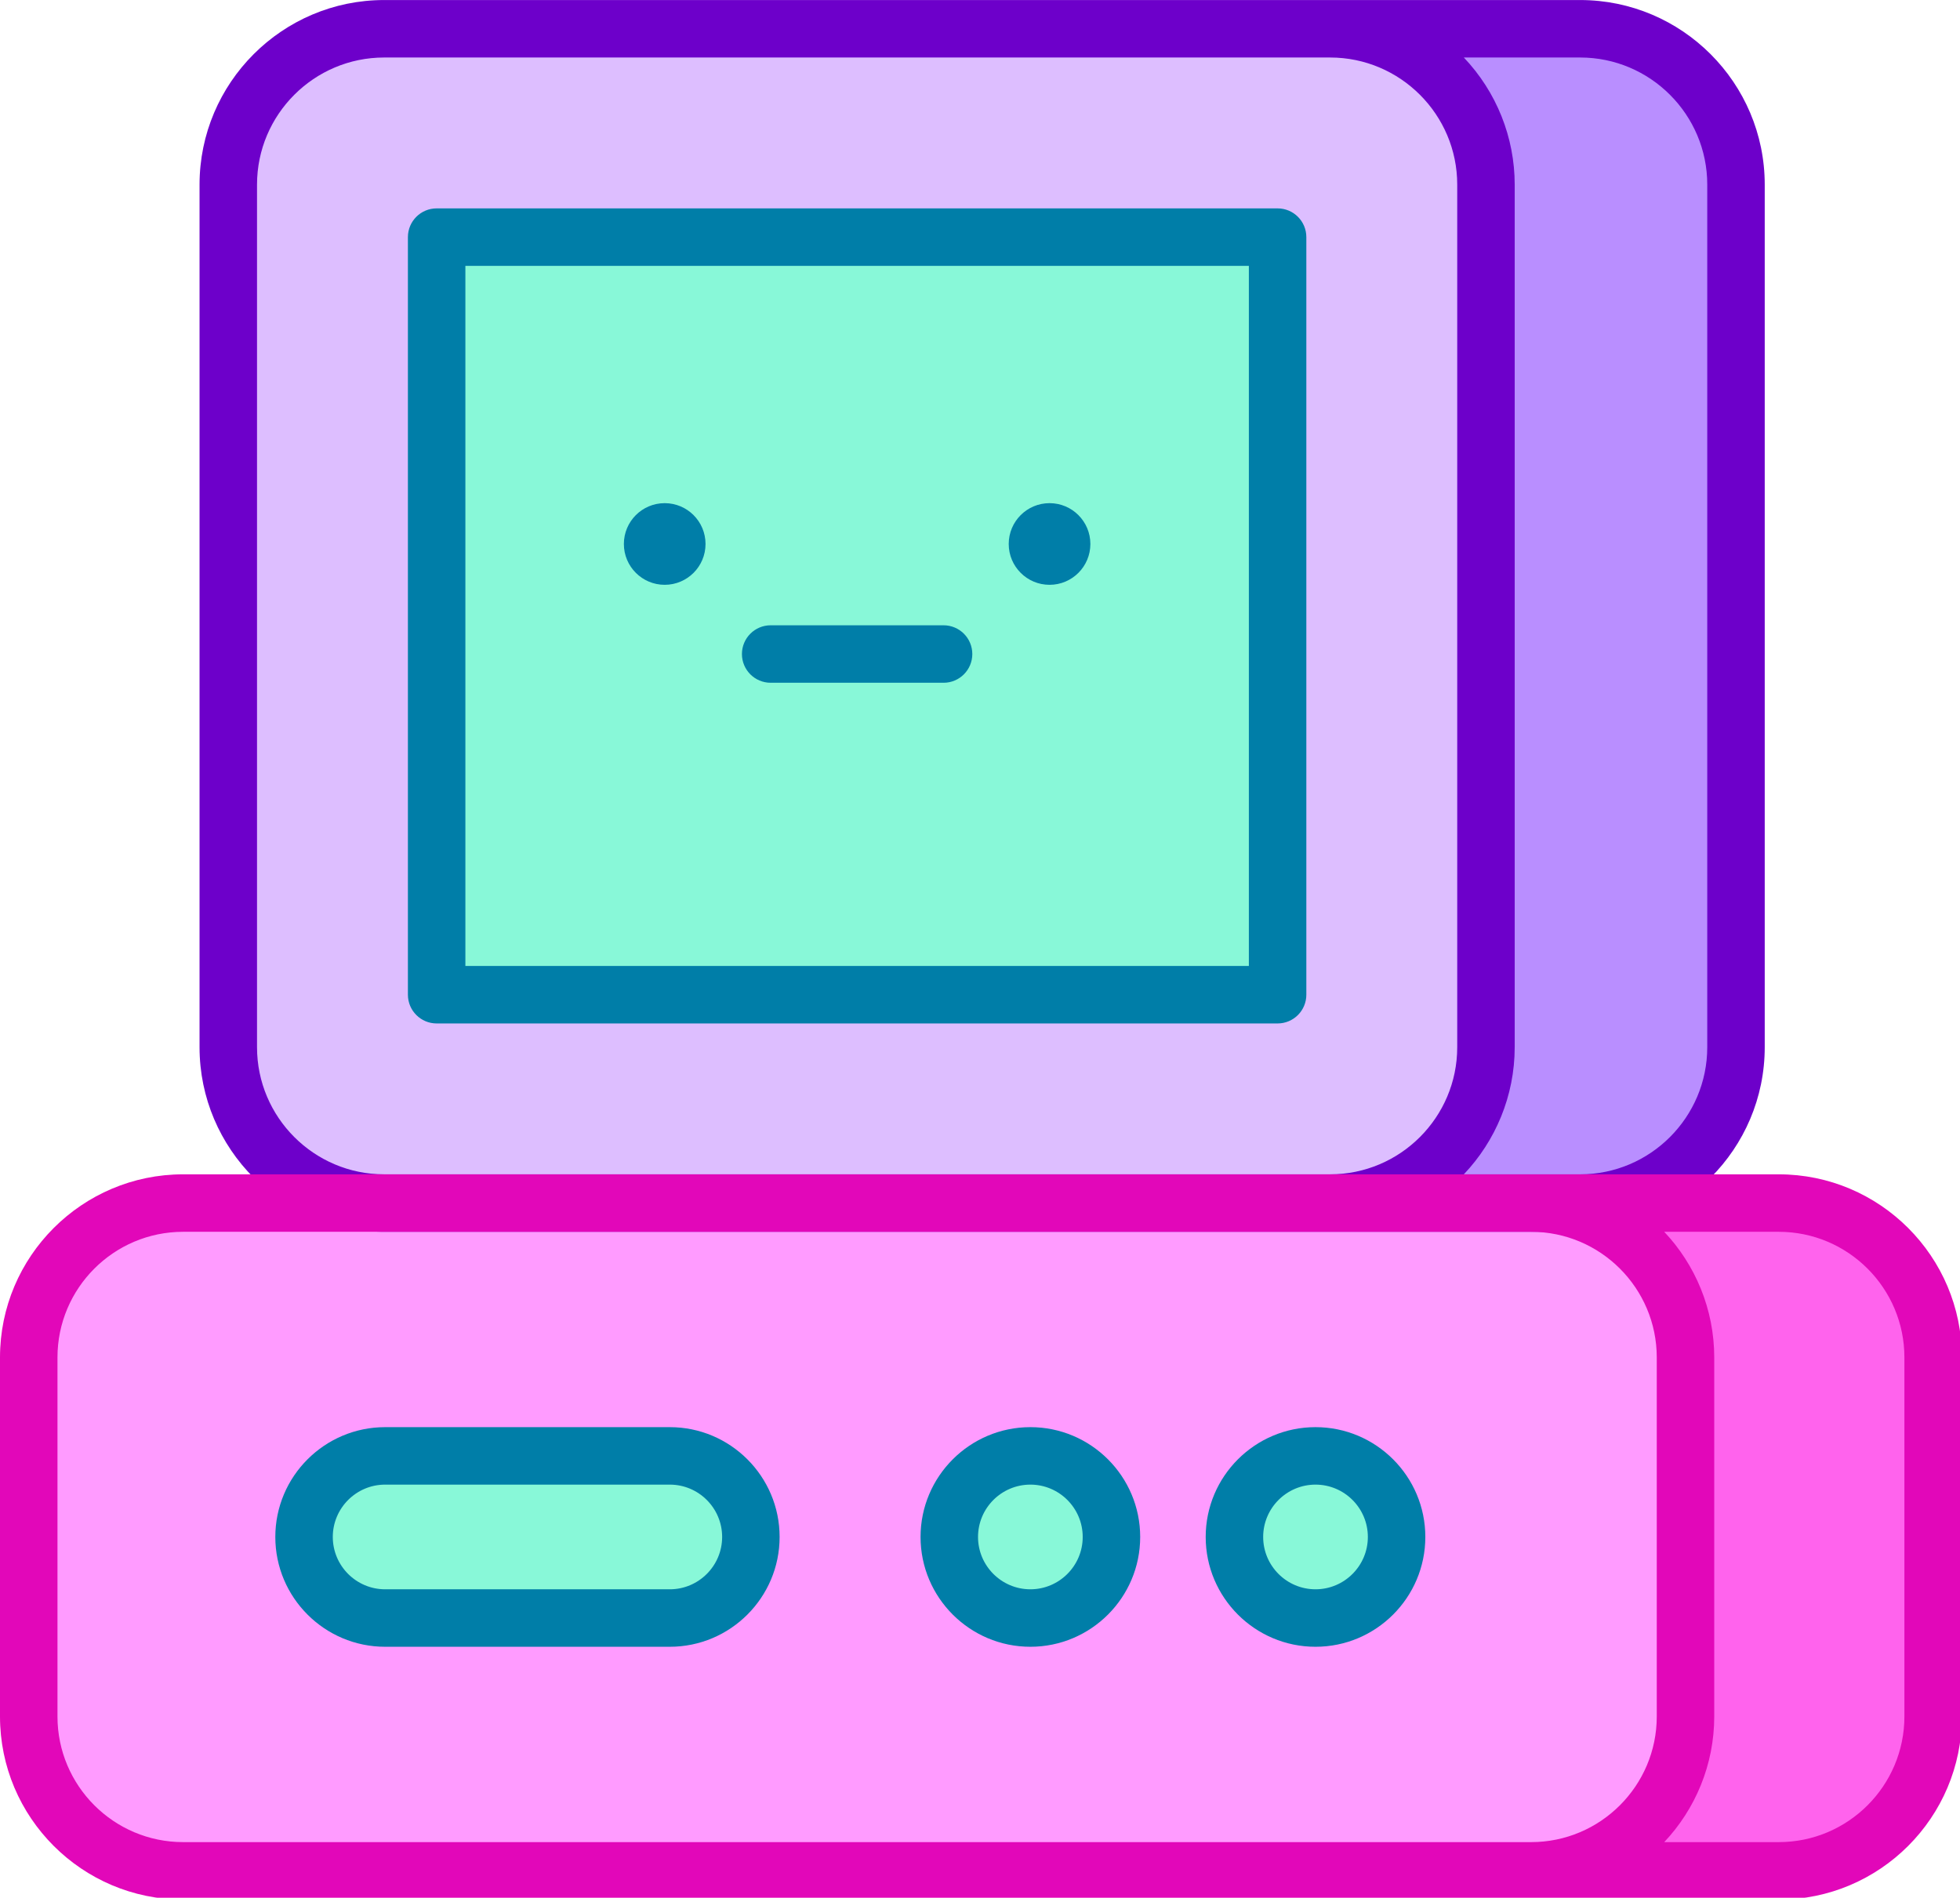 <?xml version="1.0" encoding="UTF-8" standalone="no"?>
<svg
   xmlns:dc="http://purl.org/dc/elements/1.1/"
   xmlns:cc="http://creativecommons.org/ns#"
   xmlns:rdf="http://www.w3.org/1999/02/22-rdf-syntax-ns#"
   xmlns:svg="http://www.w3.org/2000/svg"
   xmlns="http://www.w3.org/2000/svg"
   xmlns:sodipodi="http://sodipodi.sourceforge.net/DTD/sodipodi-0.dtd"
   xmlns:inkscape="http://www.inkscape.org/namespaces/inkscape"
   id="Capa_1"
   enable-background="new 0 0 512 512"
   height="193.653"
   viewBox="0 0 200 193.653"
   width="200"
   version="1.1"
   sodipodi:docname="icon-computer.svg"
   inkscape:version="1.0.1 (c497b03c, 2020-09-10)"
   inkscape:export-filename="/Users/jasminedavis/Desktop/portfolio-site/styles/icon-computer.png"
   inkscape:export-xdpi="96"
   inkscape:export-ydpi="96">
  <defs
     id="defs884" />
  <sodipodi:namedview
     pagecolor="#ffffff"
     bordercolor="#666666"
     borderopacity="1"
     objecttolerance="10"
     gridtolerance="10"
     guidetolerance="10"
     inkscape:pageopacity="0"
     inkscape:pageshadow="2"
     inkscape:window-width="1680"
     inkscape:window-height="952"
     id="namedview882"
     showgrid="false"
     fit-margin-top="0"
     fit-margin-left="0"
     fit-margin-right="0"
     fit-margin-bottom="0"
     inkscape:zoom="1.2070312"
     inkscape:cx="256"
     inkscape:cy="247.876"
     inkscape:window-x="1792"
     inkscape:window-y="23"
     inkscape:window-maximized="0"
     inkscape:current-layer="Capa_1" />
  <g
     id="g879"
     transform="matrix(0.391,0,0,0.391,0,-3.173)">
    <path
       d="M 347.12,15.623 H 100.254 c -22.466,0 -40.678,18.212 -40.678,40.678 v 225.115 c 0,22.466 18.212,40.678 40.678,40.678 H 347.12 c 22.466,0 40.678,-18.212 40.678,-40.678 V 56.301 C 387.797,33.835 369.585,15.623 347.12,15.623 Z"
       fill="#ddbeff"
       id="path833" />
    <path
       d="M 399.585,322.094 H 47.788 C 25.537,322.094 7.5,340.132 7.5,362.382 v 93.706 c 0,22.251 18.038,40.288 40.288,40.288 h 351.797 c 22.251,0 40.288,-18.038 40.288,-40.288 v -93.706 c 0,-22.25 -18.037,-40.288 -40.288,-40.288 z"
       fill="#ff9bff"
       id="path835" />
    <path
       d="M 124.828,59.125 H 322.546 V 278.593 H 124.828 Z"
       fill="#88f8d8"
       transform="rotate(90,223.686,168.858)"
       id="path837" />
    <g
       id="g841">
      <path
         d="M 333.421,275.218 H 113.953 c -4.142,0 -7.5,-3.358 -7.5,-7.5 V 70 c 0,-4.142 3.358,-7.5 7.5,-7.5 h 219.468 c 4.142,0 7.5,3.358 7.5,7.5 v 197.718 c 0,4.142 -3.358,7.5 -7.5,7.5 z m -211.968,-15 H 325.921 V 77.5 H 121.453 Z"
         fill="#007ea8"
         id="path839" />
    </g>
    <g
       fill="#88f8d8"
       id="g849">
      <circle
         cx="343.315"
         cy="409.235"
         r="21.159"
         id="circle843" />
      <circle
         cx="268.9"
         cy="409.235"
         r="21.159"
         id="circle845" />
      <path
         d="M 174.799,388.076 H 100.51 c -11.686,0 -21.159,9.473 -21.159,21.159 0,11.686 9.473,21.159 21.159,21.159 h 74.289 c 11.686,0 21.159,-9.473 21.159,-21.159 0.001,-11.686 -9.473,-21.159 -21.159,-21.159 z"
         id="path847" />
    </g>
    <g
       id="g853">
      <path
         d="m 343.314,437.895 c -15.803,0 -28.659,-12.856 -28.659,-28.66 0,-15.803 12.856,-28.659 28.659,-28.659 15.803,0 28.66,12.856 28.66,28.659 0,15.804 -12.856,28.66 -28.66,28.66 z m 0,-42.319 c -7.532,0 -13.659,6.127 -13.659,13.659 0,7.532 6.127,13.66 13.659,13.66 7.532,0 13.66,-6.128 13.66,-13.66 0,-7.532 -6.128,-13.659 -13.66,-13.659 z"
         fill="#007ea8"
         id="path851" />
    </g>
    <g
       id="g857">
      <path
         d="m 268.9,437.895 c -15.803,0 -28.66,-12.856 -28.66,-28.66 0,-15.803 12.856,-28.659 28.66,-28.659 15.803,0 28.659,12.856 28.659,28.659 10e-4,15.804 -12.856,28.66 -28.659,28.66 z m 0,-42.319 c -7.532,0 -13.66,6.127 -13.66,13.659 0,7.532 6.128,13.66 13.66,13.66 7.532,0 13.659,-6.128 13.659,-13.66 0,-7.532 -6.127,-13.659 -13.659,-13.659 z"
         fill="#007ea8"
         id="path855" />
    </g>
    <g
       id="g861">
      <path
         d="m 174.799,437.895 h -74.29 c -15.803,0 -28.659,-12.856 -28.659,-28.659 0,-15.803 12.856,-28.659 28.659,-28.659 h 74.29 c 15.803,0 28.659,12.856 28.659,28.659 0,15.803 -12.856,28.659 -28.659,28.659 z M 100.51,395.576 c -7.532,0 -13.659,6.127 -13.659,13.659 0,7.532 6.127,13.659 13.659,13.659 h 74.29 c 7.532,0 13.659,-6.127 13.659,-13.659 0,-7.532 -6.127,-13.659 -13.659,-13.659 z"
         fill="#007ea8"
         id="path859" />
    </g>
    <circle
       cx="273.904"
       cy="150.086"
       fill="#007ea8"
       r="10.655"
       id="circle863" />
    <g
       id="g867">
      <path
         d="m 246.248,186.304 h -45.123 c -4.142,0 -7.5,-3.358 -7.5,-7.5 0,-4.142 3.358,-7.5 7.5,-7.5 h 45.123 c 4.142,0 7.5,3.358 7.5,7.5 0,4.142 -3.358,7.5 -7.5,7.5 z"
         fill="#007ea8"
         id="path865" />
    </g>
    <circle
       cx="173.469"
       cy="150.086"
       fill="#007ea8"
       r="10.655"
       id="circle869" />
    <path
       d="M 412.371,15.623 H 347.12 c 22.466,0 40.678,18.212 40.678,40.678 v 225.115 c 0,22.466 -18.212,40.678 -40.678,40.678 h 65.252 c 22.466,0 40.678,-18.212 40.678,-40.678 V 56.301 C 453.049,33.835 434.837,15.623 412.371,15.623 Z"
       fill="#b98eff"
       id="path871" />
    <path
       d="m 464.212,322.094 h -64.627 c 22.251,0 40.288,18.038 40.288,40.288 v 93.706 c 0,22.251 -18.038,40.288 -40.288,40.288 h 64.627 c 22.251,0 40.288,-18.038 40.288,-40.288 v -93.706 c 0,-22.25 -18.038,-40.288 -40.288,-40.288 z"
       fill="#ff63ed"
       id="path873" />
    <path
       d="M 412.371,8.124 H 347.12 100.253 c -26.565,0 -48.178,21.612 -48.178,48.178 v 225.115 c 0,26.565 21.612,48.178 48.178,48.178 h 246.867 65.251 c 26.565,0 48.178,-21.612 48.178,-48.178 V 56.301 c 0,-26.565 -21.612,-48.177 -48.178,-48.177 z M 67.076,281.417 V 56.301 c 0,-18.294 14.883,-33.178 33.178,-33.178 H 347.12 c 18.294,0 33.178,14.883 33.178,33.178 v 225.115 c 0,18.294 -14.883,33.178 -33.178,33.178 H 100.253 c -18.294,0 -33.177,-14.883 -33.177,-33.177 z m 378.473,0 c 0,18.294 -14.883,33.178 -33.178,33.178 h -30.349 c 8.238,-8.666 13.275,-20.436 13.275,-33.178 V 56.301 c 0,-12.326 -4.744,-24.203 -13.275,-33.178 h 30.349 c 18.294,0 33.178,14.883 33.178,33.178 z"
       fill="#6d00ca"
       id="path875" />
    <path
       d="M 464.212,314.594 H 399.585 47.788 C 21.438,314.594 0,336.032 0,362.382 v 93.706 c 0,26.351 21.438,47.788 47.788,47.788 h 416.424 c 26.351,0 47.788,-21.438 47.788,-47.788 v -93.706 c 0,-26.35 -21.437,-47.788 -47.788,-47.788 z M 15,456.088 v -93.706 c 0,-18.08 14.708,-32.788 32.788,-32.788 h 351.797 c 18.08,0 32.788,14.708 32.788,32.788 v 93.706 c 0,18.08 -14.708,32.788 -32.788,32.788 H 47.788 C 29.708,488.876 15,474.168 15,456.088 Z m 482,0 c 0,18.08 -14.708,32.788 -32.788,32.788 H 434.32 c 8.079,-8.558 13.053,-20.171 13.053,-32.788 v -93.706 c 0,-12.533 -4.919,-24.171 -13.053,-32.788 h 29.892 c 18.08,0 32.788,14.708 32.788,32.788 z"
       fill="#e207b9"
       id="path877" />
  </g>
</svg>
